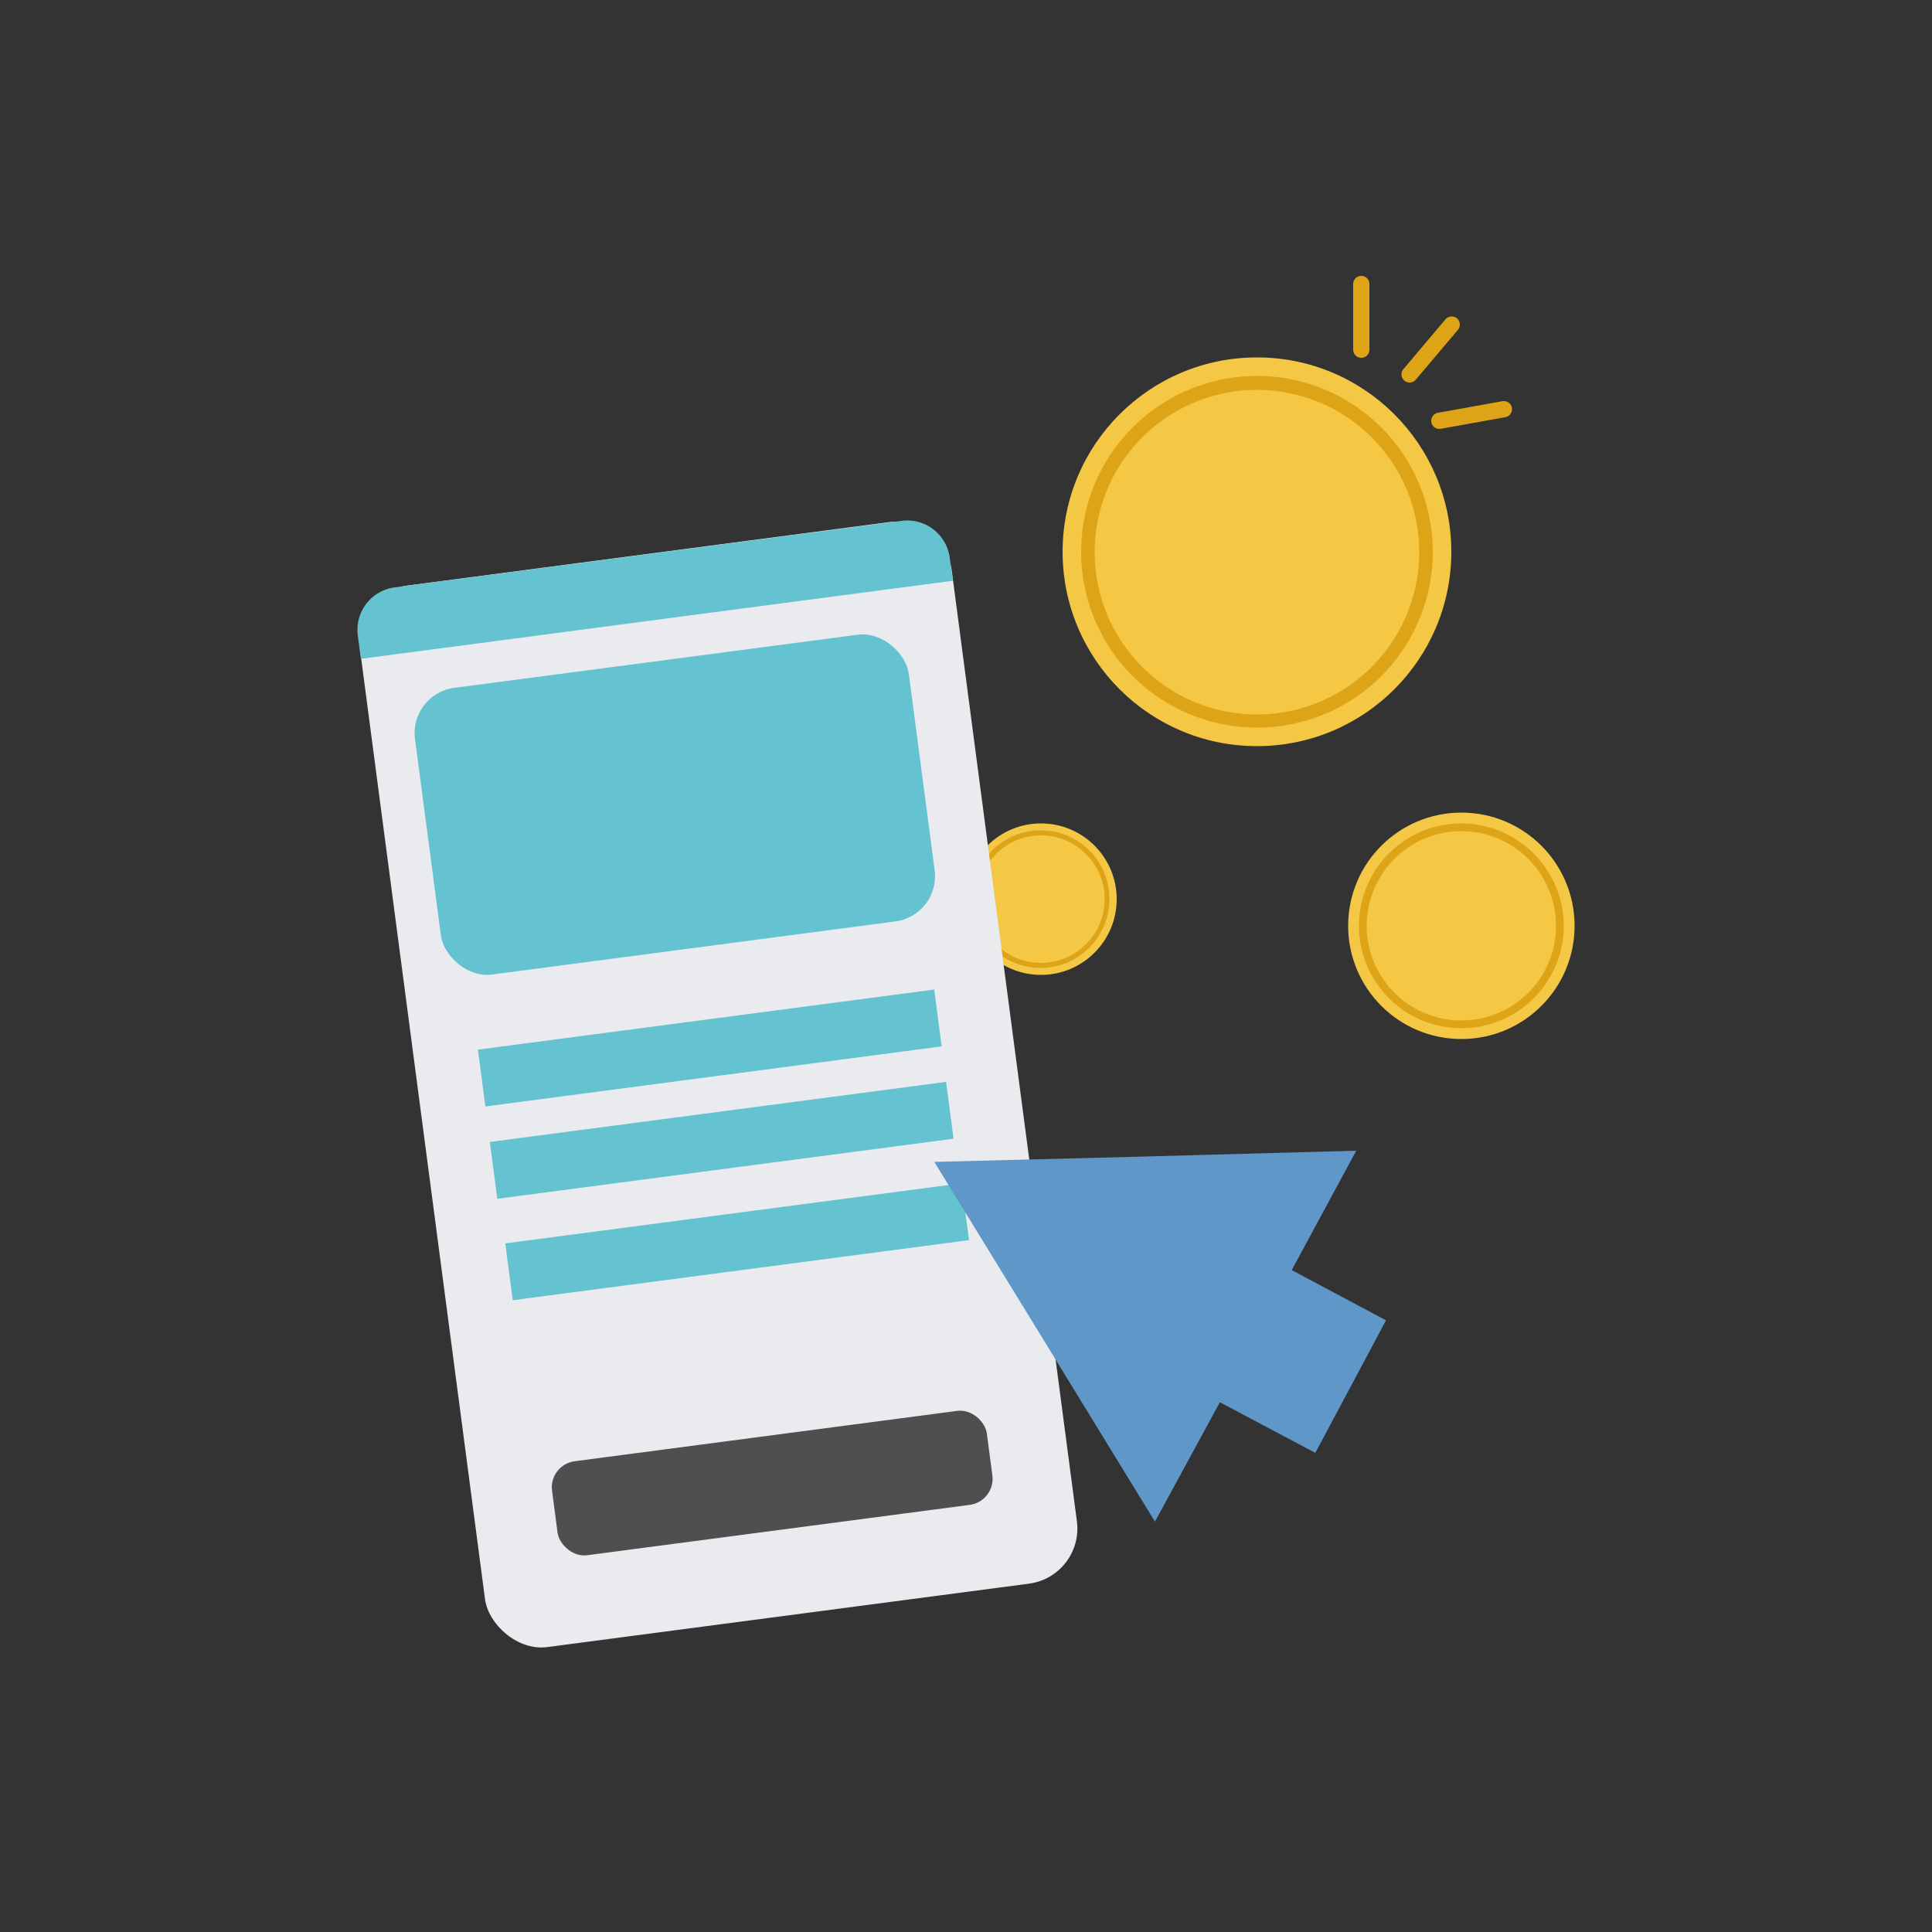 <svg id="Layer_1" data-name="Layer 1" xmlns="http://www.w3.org/2000/svg" viewBox="0 0 500 500"><rect x="0" y="0" width="500" height="500" fill="#333333" stroke="none"/><defs><style>.cls-1{fill:#f4c745}.cls-2{fill:#dda417}.cls-4{fill:#64c2d1}.cls-6{fill:none;stroke:#dda417;stroke-linecap:round;stroke-miterlimit:10;stroke-width:4.21px}</style></defs><circle class="cls-1" cx="269.4" cy="232.7" r="19.6"/><path class="cls-2" d="M269.4 216.2a16.5 16.5 0 11-16.5 16.5 16.5 16.5 0 0116.5-16.5m0-1.3a17.8 17.8 0 1017.7 17.8 17.7 17.7 0 00-17.7-17.8z"/><rect x="108.6" y="142.2" width="154.5" height="277.1" rx="14.4" transform="rotate(-7.5 185.419 280.298)" fill="#e9ebef"/><path class="cls-4" d="M233.3 134.8L102.2 152a11.1 11.1 0 00-9.6 12.5l.8 6 153.2-20.2-.8-5.9a11.1 11.1 0 00-12.5-9.6z"/><rect class="cls-4" x="110.2" y="170.9" width="128.9" height="74.83" rx="11.8" transform="rotate(-7.5 174.049 208.303)"/><rect x="143" y="371.6" width="113.5" height="24.54" rx="6.8" transform="rotate(-7.5 199.366 383.108)" fill="#4f4f4f"/><path class="cls-4" transform="rotate(-7.5 182.967 270.944)" d="M124.1 263.9h119.1v14.83H124.1z"/><path class="cls-4" transform="rotate(-7.5 186.757 294.943)" d="M127.2 287.7h119.1v14.83H127.2z"/><path class="cls-4" transform="rotate(-7.5 190.397 321.23)" d="M131.2 314h119.1v14.83H131.2z"/><circle class="cls-1" cx="325.3" cy="142.8" r="50.3"/><path class="cls-2" d="M325.3 100.9a42 42 0 11-42 41.9 42 42 0 0142-41.9m0-3.6a45.5 45.5 0 1045.5 45.5 45.5 45.5 0 00-45.5-45.5z"/><g><path class="cls-6" d="M352.3 73.5v17M375.7 84l-10.9 12.9M389.2 105.9l-16.7 3"/></g><g><circle class="cls-1" cx="378.2" cy="239.6" r="29.3"/><path class="cls-2" d="M378.2 215.1a24.5 24.5 0 11-24.5 24.5 24.5 24.5 0 0124.5-24.5m0-2a26.5 26.5 0 1026.5 26.5 26.6 26.6 0 00-26.5-26.5z"/></g><path fill="#6097c9" d="M298.9 393.8l-28.5-46.5-28.6-46.6 54.6-1.4 54.6-1.5-16.7 30.9 24.4 13-18.3 34.3-24.7-13.1-16.8 30.9z"/></svg>